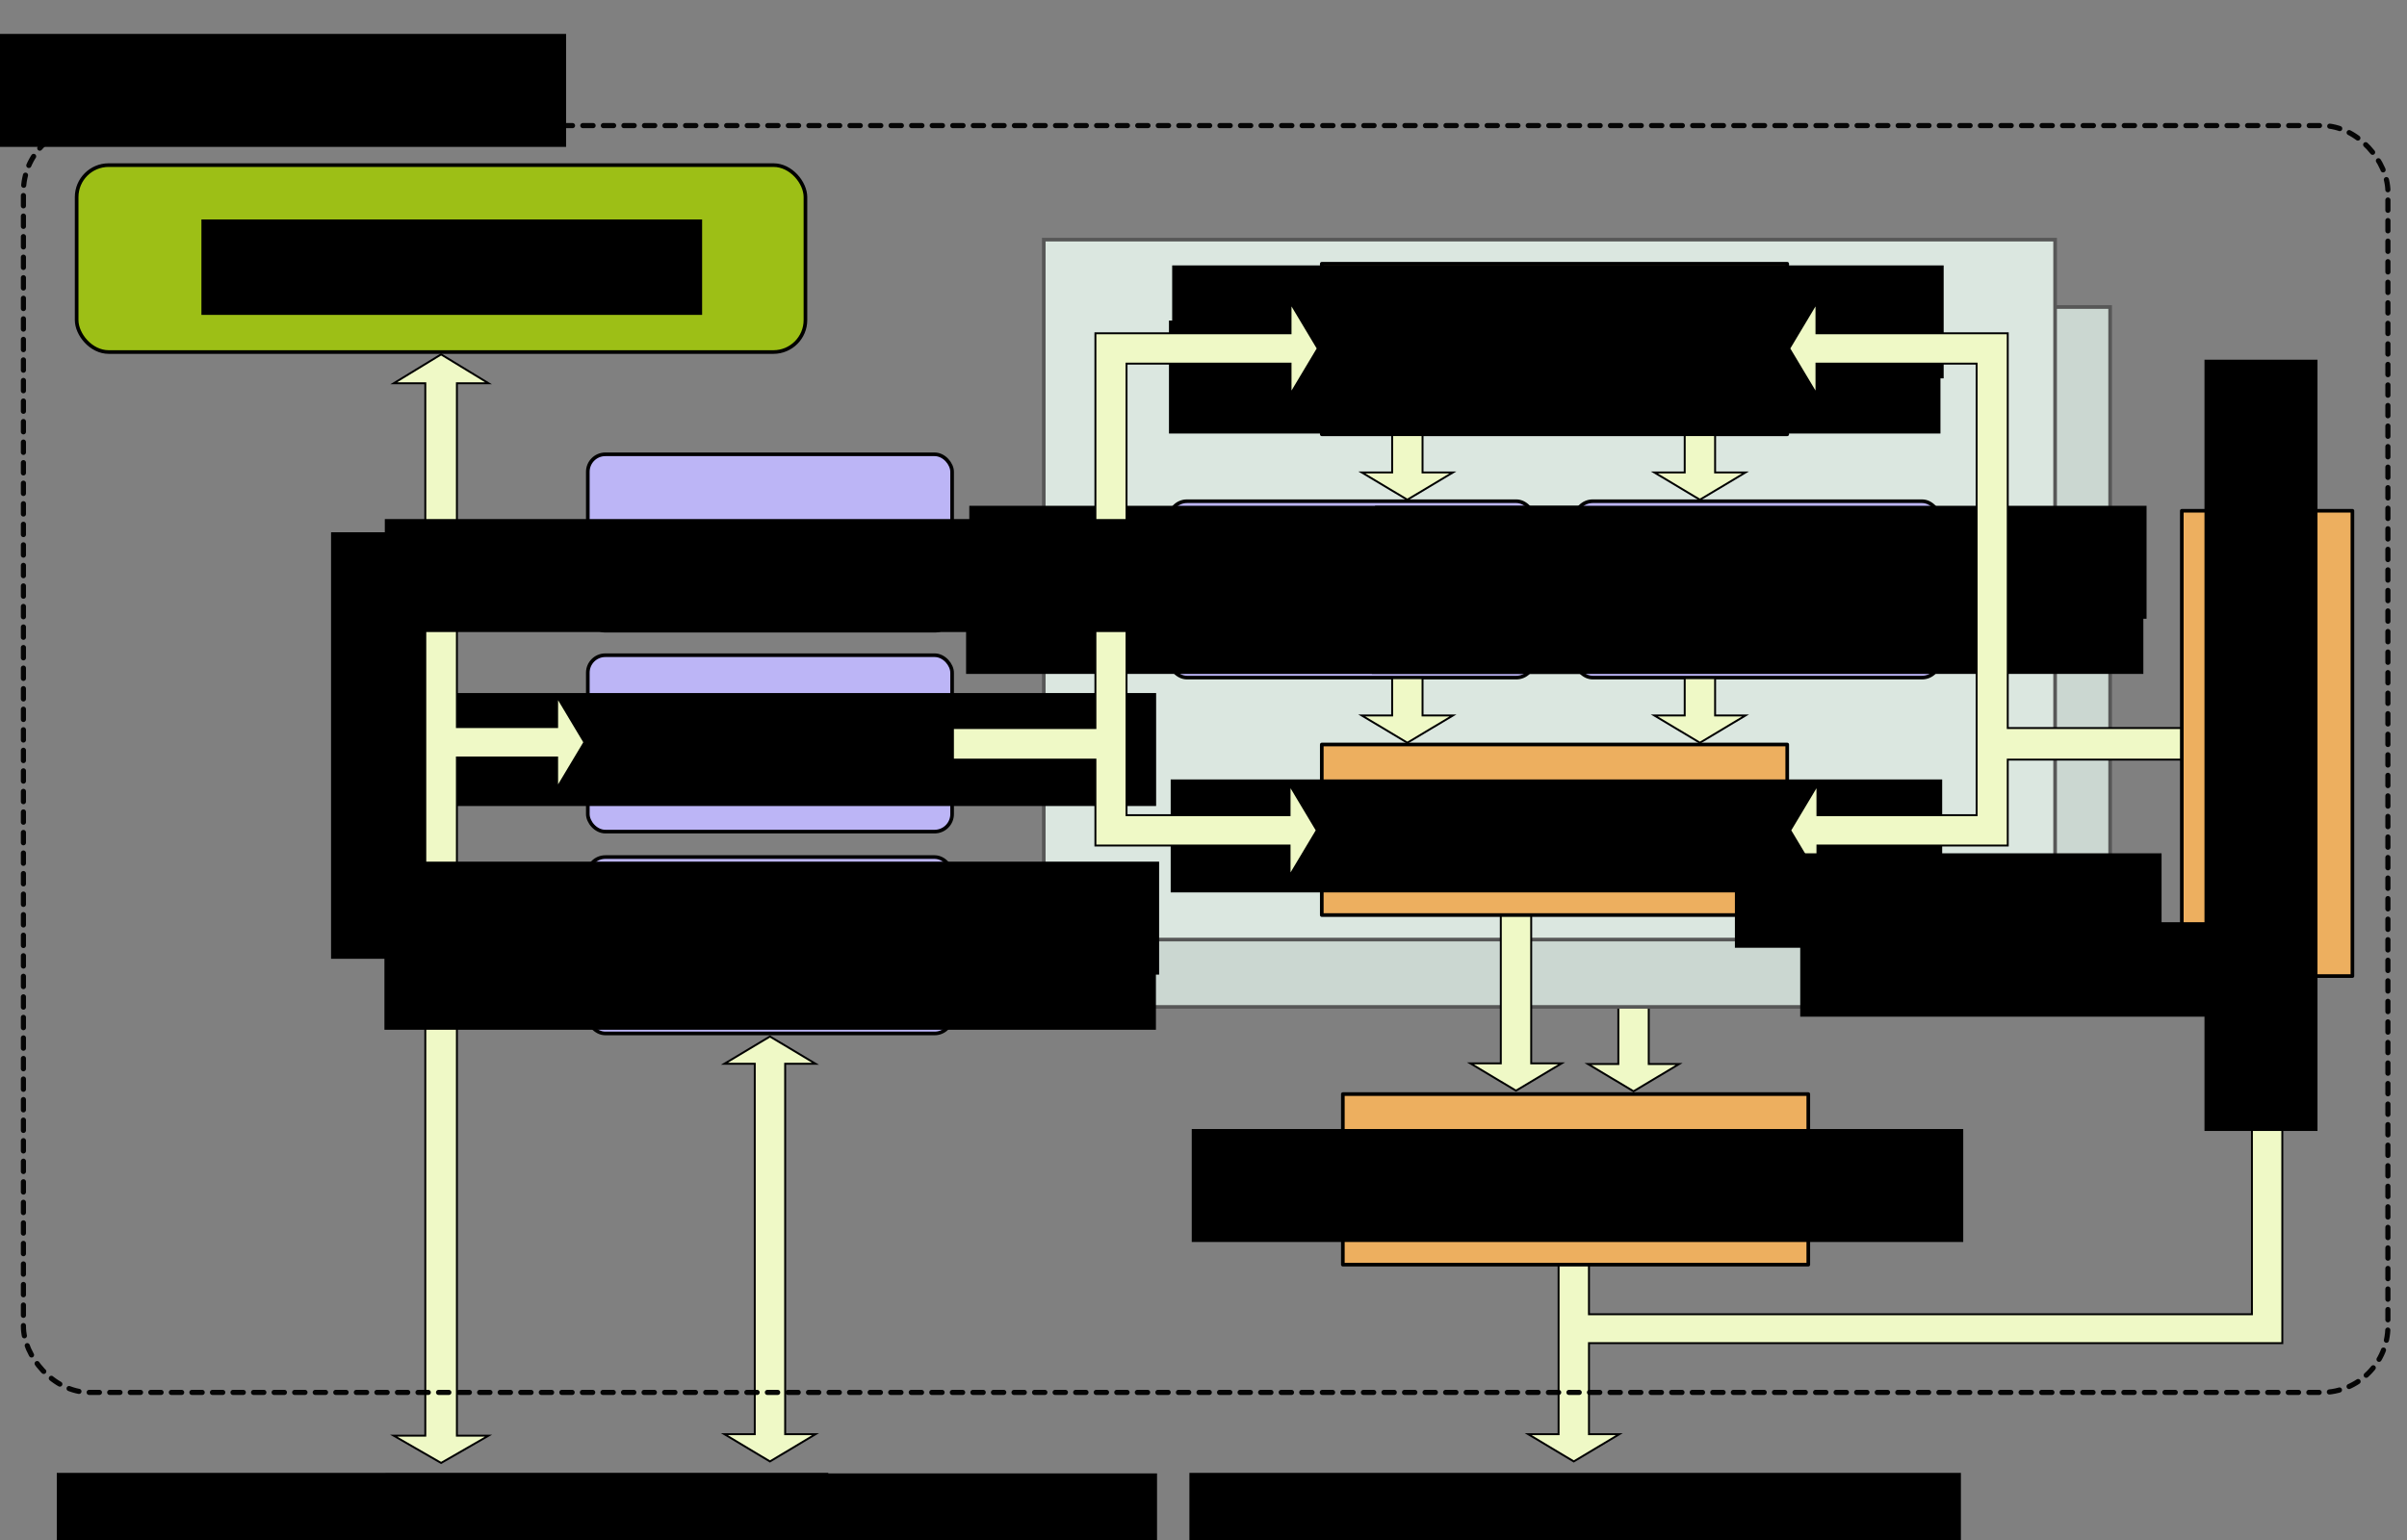 <svg xmlns="http://www.w3.org/2000/svg" xmlns:svg="http://www.w3.org/2000/svg" id="svg8" width="1250" height="800" version="1.1" viewBox="0 0 330.729 211.667"><rect x="0" y="0" width="330.729" height="211.667" fill="#808080" stroke="none"/><g id="layer1" transform="translate(0,-85.333)"><path style="fill:#eff9c6;fill-opacity:1;fill-rule:evenodd;stroke:#000;stroke-width:.265px;stroke-linecap:butt;stroke-linejoin:miter;stroke-opacity:1" id="path1419-9-7-2" d="m 222.365,223.293 v 8.285 h -4.174 l 6.262,3.747 6.262,-3.747 h -4.174 v -8.285 z"/><rect style="opacity:1;fill:#cbd7d1;fill-opacity:1;fill-rule:nonzero;stroke:#575757;stroke-width:.5;stroke-linecap:round;stroke-linejoin:miter;stroke-miterlimit:4;stroke-dasharray:none;stroke-dashoffset:0;stroke-opacity:1;paint-order:normal" id="rect924-5" width="138.961" height="96.201" x="150.979" y="127.528" ry="0"/><rect style="opacity:1;fill:#dbe7e0;fill-opacity:1;fill-rule:nonzero;stroke:#575757;stroke-width:.5;stroke-linecap:round;stroke-linejoin:miter;stroke-miterlimit:4;stroke-dasharray:none;stroke-dashoffset:0;stroke-opacity:1;paint-order:normal" id="rect924" width="138.961" height="96.201" x="143.417" y="118.268" ry="0"/><path style="fill:#eff9c6;fill-opacity:1;fill-rule:evenodd;stroke:#000;stroke-width:.265px;stroke-linecap:butt;stroke-linejoin:miter;stroke-opacity:1" id="path1419-9" d="m 105.795,227.795 -6.262,3.747 h 4.174 v 50.913 h -4.174 l 6.262,3.747 6.262,-3.747 h -4.174 v -50.913 h 4.174 z"/><g id="g4885" transform="translate(-0.408,-26.987)"><rect id="rect815" width="100.137" height="25.691" x="10.941" y="135.014" rx="4.394" ry="4.394" style="opacity:1;fill:#9dbf16;fill-opacity:1;fill-rule:nonzero;stroke:#000;stroke-width:.5;stroke-linecap:round;stroke-linejoin:round;stroke-miterlimit:4;stroke-dasharray:none;stroke-dashoffset:0;stroke-opacity:1"/><flowRoot style="font-style:normal;font-variant:normal;font-weight:400;font-stretch:normal;font-size:40px;line-height:125%;font-family:Sawasdee;-inkscape-font-specification:'Sawasdee, Normal';font-variant-ligatures:normal;font-variant-caps:normal;font-variant-numeric:normal;font-feature-settings:normal;text-align:center;letter-spacing:0;word-spacing:0;writing-mode:lr-tb;text-anchor:middle;fill:#000;fill-opacity:1;stroke:none;stroke-width:1px;stroke-linecap:butt;stroke-linejoin:miter;stroke-opacity:1" id="flowRoot819" transform="matrix(0.265,0,0,0.265,-88.897,127.288)" xml:space="preserve"><flowRegion style="font-style:normal;font-variant:normal;font-weight:400;font-stretch:normal;font-size:40px;font-family:Sawasdee;-inkscape-font-specification:'Sawasdee, Normal';font-variant-ligatures:normal;font-variant-caps:normal;font-variant-numeric:normal;font-feature-settings:normal;text-align:center;writing-mode:lr-tb;text-anchor:middle" id="flowRegion821"><rect style="font-style:normal;font-variant:normal;font-weight:400;font-stretch:normal;font-size:40px;font-family:Sawasdee;-inkscape-font-specification:'Sawasdee, Normal';font-variant-ligatures:normal;font-variant-caps:normal;font-variant-numeric:normal;font-feature-settings:normal;text-align:center;writing-mode:lr-tb;text-anchor:middle" id="rect823" width="259.609" height="49.497" x="441.437" y="57.34"/></flowRegion><flowPara style="font-style:normal;font-variant:normal;font-weight:700;font-stretch:normal;font-size:40px;font-family:Sawasdee;-inkscape-font-specification:'Sawasdee, Bold';font-variant-ligatures:normal;font-variant-caps:normal;font-variant-numeric:normal;font-feature-settings:normal;text-align:center;writing-mode:lr-tb;text-anchor:middle" id="flowPara825">MRISC32-A1</flowPara></flowRoot></g><g id="g1156" transform="translate(-57.679,-5.821)"><rect id="rect815-0-7-5" width="50.056" height="24.244" x="138.446" y="181.21" rx="2.405" ry="2.405" style="opacity:1;fill:#bcb5f6;fill-opacity:1;fill-rule:nonzero;stroke:#000;stroke-width:.5;stroke-linecap:round;stroke-linejoin:round;stroke-miterlimit:4;stroke-dasharray:none;stroke-dashoffset:0;stroke-opacity:1"/><flowRoot style="font-style:normal;font-variant:normal;font-weight:400;font-stretch:normal;font-size:40px;line-height:125%;font-family:Sawasdee;-inkscape-font-specification:'Sawasdee, Normal';font-variant-ligatures:normal;font-variant-caps:normal;font-variant-numeric:normal;font-feature-settings:normal;text-align:center;letter-spacing:0;word-spacing:0;writing-mode:lr-tb;text-anchor:middle;fill:#000;fill-opacity:1;stroke:none;stroke-width:1px;stroke-linecap:butt;stroke-linejoin:miter;stroke-opacity:1" id="flowRoot819-7-4-5" transform="matrix(0.265,0,0,0.265,-6.451,171.216)" xml:space="preserve"><flowRegion style="font-style:normal;font-variant:normal;font-weight:400;font-stretch:normal;font-size:40px;font-family:Sawasdee;-inkscape-font-specification:'Sawasdee, Normal';font-variant-ligatures:normal;font-variant-caps:normal;font-variant-numeric:normal;font-feature-settings:normal;text-align:center;writing-mode:lr-tb;text-anchor:middle" id="flowRegion821-3-3-8"><rect style="font-style:normal;font-variant:normal;font-weight:400;font-stretch:normal;font-size:40px;font-family:Sawasdee;-inkscape-font-specification:'Sawasdee, Normal';font-variant-ligatures:normal;font-variant-caps:normal;font-variant-numeric:normal;font-feature-settings:normal;text-align:center;writing-mode:lr-tb;text-anchor:middle" id="rect823-1-7-7" width="400.02" height="58.589" x="441.437" y="57.34"/></flowRegion><flowPara style="font-style:normal;font-variant:normal;font-weight:700;font-stretch:normal;font-size:24px;font-family:Sawasdee;-inkscape-font-specification:'Sawasdee, Bold';font-variant-ligatures:normal;font-variant-caps:normal;font-variant-numeric:normal;font-feature-settings:normal;text-align:center;writing-mode:lr-tb;text-anchor:middle" id="flowPara864-9-1">VRAM</flowPara></flowRoot></g><g id="g1266" transform="translate(-11.47,-96.235)"><rect id="rect815-0" width="63.954" height="23.442" x="193.087" y="217.819" rx="0" ry="0" style="opacity:1;fill:#edaf5f;fill-opacity:1;fill-rule:nonzero;stroke:#000;stroke-width:.5;stroke-linecap:round;stroke-linejoin:round;stroke-miterlimit:4;stroke-dasharray:none;stroke-dashoffset:0;stroke-opacity:1"/><g id="g1061" transform="translate(23.605,-15.562)"><flowRoot id="flowRoot819-7" transform="matrix(0.265,0,0,0.265,31.944,218.415)" xml:space="preserve" style="font-style:normal;font-variant:normal;font-weight:400;font-stretch:normal;font-size:40px;line-height:125%;font-family:Sawasdee;-inkscape-font-specification:'Sawasdee, Normal';font-variant-ligatures:normal;font-variant-caps:normal;font-variant-numeric:normal;font-feature-settings:normal;text-align:center;letter-spacing:0;word-spacing:0;writing-mode:lr-tb;text-anchor:middle;fill:#000;fill-opacity:1;stroke:none;stroke-width:1px;stroke-linecap:butt;stroke-linejoin:miter;stroke-opacity:1"><flowRegion id="flowRegion821-3" style="font-style:normal;font-variant:normal;font-weight:400;font-stretch:normal;font-size:40px;font-family:Sawasdee;-inkscape-font-specification:'Sawasdee, Normal';font-variant-ligatures:normal;font-variant-caps:normal;font-variant-numeric:normal;font-feature-settings:normal;text-align:center;writing-mode:lr-tb;text-anchor:middle"><rect id="rect823-1" width="400.02" height="58.589" x="441.437" y="57.34" style="font-style:normal;font-variant:normal;font-weight:400;font-stretch:normal;font-size:40px;font-family:Sawasdee;-inkscape-font-specification:'Sawasdee, Normal';font-variant-ligatures:normal;font-variant-caps:normal;font-variant-numeric:normal;font-feature-settings:normal;text-align:center;writing-mode:lr-tb;text-anchor:middle"/></flowRegion><flowPara id="flowPara864" style="font-style:normal;font-variant:normal;font-weight:700;font-stretch:normal;font-size:24px;font-family:Sawasdee;-inkscape-font-specification:'Sawasdee, Bold';font-variant-ligatures:normal;font-variant-caps:normal;font-variant-numeric:normal;font-feature-settings:normal;text-align:center;writing-mode:lr-tb;text-anchor:middle">Video Control</flowPara></flowRoot><flowRoot id="flowRoot819-7-3" transform="matrix(0.265,0,0,0.265,31.504,225.995)" xml:space="preserve" style="font-style:normal;font-variant:normal;font-weight:400;font-stretch:normal;font-size:40px;line-height:125%;font-family:Sawasdee;-inkscape-font-specification:'Sawasdee, Normal';font-variant-ligatures:normal;font-variant-caps:normal;font-variant-numeric:normal;font-feature-settings:normal;text-align:center;letter-spacing:0;word-spacing:0;writing-mode:lr-tb;text-anchor:middle;fill:#000;fill-opacity:1;stroke:none;stroke-width:1px;stroke-linecap:butt;stroke-linejoin:miter;stroke-opacity:1"><flowRegion id="flowRegion821-3-0" style="font-style:normal;font-variant:normal;font-weight:400;font-stretch:normal;font-size:40px;font-family:Sawasdee;-inkscape-font-specification:'Sawasdee, Normal';font-variant-ligatures:normal;font-variant-caps:normal;font-variant-numeric:normal;font-feature-settings:normal;text-align:center;writing-mode:lr-tb;text-anchor:middle"><rect id="rect823-1-2" width="400.02" height="58.589" x="441.437" y="57.34" style="font-style:normal;font-variant:normal;font-weight:400;font-stretch:normal;font-size:40px;font-family:Sawasdee;-inkscape-font-specification:'Sawasdee, Normal';font-variant-ligatures:normal;font-variant-caps:normal;font-variant-numeric:normal;font-feature-settings:normal;text-align:center;writing-mode:lr-tb;text-anchor:middle"/></flowRegion><flowPara id="flowPara864-96" style="font-style:normal;font-variant:normal;font-weight:700;font-stretch:normal;font-size:24px;font-family:Sawasdee;-inkscape-font-specification:'Sawasdee, Bold';font-variant-ligatures:normal;font-variant-caps:normal;font-variant-numeric:normal;font-feature-settings:normal;text-align:center;writing-mode:lr-tb;text-anchor:middle">Program Processor</flowPara></flowRoot></g></g><path style="fill:#eff9c6;fill-opacity:1;fill-rule:evenodd;stroke:#000;stroke-width:.265px;stroke-linecap:butt;stroke-linejoin:miter;stroke-opacity:1" id="path1419-9-7" d="m 206.215,210.742 v 20.751 h -4.174 l 6.262,3.747 6.262,-3.747 h -4.174 v -20.751 z"/><g id="g1114" transform="translate(-57.679,-26.987)"><rect id="rect815-0-9-0" width="63.954" height="23.442" x="239.296" y="214.65" rx="0" ry="0" style="opacity:1;fill:#edaf5f;fill-opacity:1;fill-rule:nonzero;stroke:#000;stroke-width:.5;stroke-linecap:round;stroke-linejoin:round;stroke-miterlimit:4;stroke-dasharray:none;stroke-dashoffset:0;stroke-opacity:1"/><flowRoot style="font-style:normal;font-variant:normal;font-weight:400;font-stretch:normal;font-size:40px;line-height:125%;font-family:Sawasdee;-inkscape-font-specification:'Sawasdee, Normal';font-variant-ligatures:normal;font-variant-caps:normal;font-variant-numeric:normal;font-feature-settings:normal;text-align:center;letter-spacing:0;word-spacing:0;writing-mode:lr-tb;text-anchor:middle;fill:#000;fill-opacity:1;stroke:none;stroke-width:1px;stroke-linecap:butt;stroke-linejoin:miter;stroke-opacity:1" id="flowRoot819-7-4-9" transform="matrix(0.265,0,0,0.265,101.554,204.256)" xml:space="preserve"><flowRegion style="font-style:normal;font-variant:normal;font-weight:400;font-stretch:normal;font-size:40px;font-family:Sawasdee;-inkscape-font-specification:'Sawasdee, Normal';font-variant-ligatures:normal;font-variant-caps:normal;font-variant-numeric:normal;font-feature-settings:normal;text-align:center;writing-mode:lr-tb;text-anchor:middle" id="flowRegion821-3-3-4"><rect style="font-style:normal;font-variant:normal;font-weight:400;font-stretch:normal;font-size:40px;font-family:Sawasdee;-inkscape-font-specification:'Sawasdee, Normal';font-variant-ligatures:normal;font-variant-caps:normal;font-variant-numeric:normal;font-feature-settings:normal;text-align:center;writing-mode:lr-tb;text-anchor:middle" id="rect823-1-7-5" width="400.02" height="58.589" x="441.437" y="57.34"/></flowRegion><flowPara style="font-style:normal;font-variant:normal;font-weight:700;font-stretch:normal;font-size:24px;font-family:Sawasdee;-inkscape-font-specification:'Sawasdee, Bold';font-variant-ligatures:normal;font-variant-caps:normal;font-variant-numeric:normal;font-feature-settings:normal;text-align:center;writing-mode:lr-tb;text-anchor:middle" id="flowPara864-9-6">Pixel Pipeline</flowPara></flowRoot></g><g id="g1178" transform="translate(-57.679,-26.987)"><rect id="rect815-0-7-5-0-5" width="50.056" height="24.244" x="218.368" y="181.21" rx="2.405" ry="2.405" style="opacity:1;fill:#bcb5f6;fill-opacity:1;fill-rule:nonzero;stroke:#000;stroke-width:.5;stroke-linecap:round;stroke-linejoin:round;stroke-miterlimit:4;stroke-dasharray:none;stroke-dashoffset:0;stroke-opacity:1"/><g id="g1061-4" transform="translate(41.938,-51.77)"><flowRoot id="flowRoot819-7-1" transform="matrix(0.265,0,0,0.265,31.944,218.415)" xml:space="preserve" style="font-style:normal;font-variant:normal;font-weight:400;font-stretch:normal;font-size:40px;line-height:125%;font-family:Sawasdee;-inkscape-font-specification:'Sawasdee, Normal';font-variant-ligatures:normal;font-variant-caps:normal;font-variant-numeric:normal;font-feature-settings:normal;text-align:center;letter-spacing:0;word-spacing:0;writing-mode:lr-tb;text-anchor:middle;fill:#000;fill-opacity:1;stroke:none;stroke-width:1px;stroke-linecap:butt;stroke-linejoin:miter;stroke-opacity:1"><flowRegion id="flowRegion821-3-1" style="font-style:normal;font-variant:normal;font-weight:400;font-stretch:normal;font-size:40px;font-family:Sawasdee;-inkscape-font-specification:'Sawasdee, Normal';font-variant-ligatures:normal;font-variant-caps:normal;font-variant-numeric:normal;font-feature-settings:normal;text-align:center;writing-mode:lr-tb;text-anchor:middle"><rect id="rect823-1-9" width="400.02" height="58.589" x="441.437" y="57.34" style="font-style:normal;font-variant:normal;font-weight:400;font-stretch:normal;font-size:40px;font-family:Sawasdee;-inkscape-font-specification:'Sawasdee, Normal';font-variant-ligatures:normal;font-variant-caps:normal;font-variant-numeric:normal;font-feature-settings:normal;text-align:center;writing-mode:lr-tb;text-anchor:middle"/></flowRegion><flowPara id="flowPara864-1" style="font-style:normal;font-variant:normal;font-weight:700;font-stretch:normal;font-size:24px;font-family:Sawasdee;-inkscape-font-specification:'Sawasdee, Bold';font-variant-ligatures:normal;font-variant-caps:normal;font-variant-numeric:normal;font-feature-settings:normal;text-align:center;writing-mode:lr-tb;text-anchor:middle">Video Control</flowPara></flowRoot><flowRoot id="flowRoot819-7-3-3" transform="matrix(0.265,0,0,0.265,31.504,225.995)" xml:space="preserve" style="font-style:normal;font-variant:normal;font-weight:400;font-stretch:normal;font-size:40px;line-height:125%;font-family:Sawasdee;-inkscape-font-specification:'Sawasdee, Normal';font-variant-ligatures:normal;font-variant-caps:normal;font-variant-numeric:normal;font-feature-settings:normal;text-align:center;letter-spacing:0;word-spacing:0;writing-mode:lr-tb;text-anchor:middle;fill:#000;fill-opacity:1;stroke:none;stroke-width:1px;stroke-linecap:butt;stroke-linejoin:miter;stroke-opacity:1"><flowRegion id="flowRegion821-3-0-8" style="font-style:normal;font-variant:normal;font-weight:400;font-stretch:normal;font-size:40px;font-family:Sawasdee;-inkscape-font-specification:'Sawasdee, Normal';font-variant-ligatures:normal;font-variant-caps:normal;font-variant-numeric:normal;font-feature-settings:normal;text-align:center;writing-mode:lr-tb;text-anchor:middle"><rect id="rect823-1-2-7" width="400.02" height="58.589" x="441.437" y="57.34" style="font-style:normal;font-variant:normal;font-weight:400;font-stretch:normal;font-size:40px;font-family:Sawasdee;-inkscape-font-specification:'Sawasdee, Normal';font-variant-ligatures:normal;font-variant-caps:normal;font-variant-numeric:normal;font-feature-settings:normal;text-align:center;writing-mode:lr-tb;text-anchor:middle"/></flowRegion><flowPara id="flowPara864-96-4" style="font-style:normal;font-variant:normal;font-weight:700;font-stretch:normal;font-size:24px;font-family:Sawasdee;-inkscape-font-specification:'Sawasdee, Bold';font-variant-ligatures:normal;font-variant-caps:normal;font-variant-numeric:normal;font-feature-settings:normal;text-align:center;writing-mode:lr-tb;text-anchor:middle">Registers</flowPara></flowRoot></g></g><g id="g1200" transform="translate(-57.679,-26.987)"><rect id="rect815-0-7-5-0-5-8" width="50.056" height="24.244" x="274.122" y="181.21" rx="2.405" ry="2.405" style="opacity:1;fill:#bcb5f6;fill-opacity:1;fill-rule:nonzero;stroke:#000;stroke-width:.5;stroke-linecap:round;stroke-linejoin:round;stroke-miterlimit:4;stroke-dasharray:none;stroke-dashoffset:0;stroke-opacity:1"/><g id="g1061-4-8" transform="translate(97.692,-51.77)"><flowRoot id="flowRoot819-7-1-4" transform="matrix(0.265,0,0,0.265,31.944,218.415)" xml:space="preserve" style="font-style:normal;font-variant:normal;font-weight:400;font-stretch:normal;font-size:40px;line-height:125%;font-family:Sawasdee;-inkscape-font-specification:'Sawasdee, Normal';font-variant-ligatures:normal;font-variant-caps:normal;font-variant-numeric:normal;font-feature-settings:normal;text-align:center;letter-spacing:0;word-spacing:0;writing-mode:lr-tb;text-anchor:middle;fill:#000;fill-opacity:1;stroke:none;stroke-width:1px;stroke-linecap:butt;stroke-linejoin:miter;stroke-opacity:1"><flowRegion id="flowRegion821-3-1-0" style="font-style:normal;font-variant:normal;font-weight:400;font-stretch:normal;font-size:40px;font-family:Sawasdee;-inkscape-font-specification:'Sawasdee, Normal';font-variant-ligatures:normal;font-variant-caps:normal;font-variant-numeric:normal;font-feature-settings:normal;text-align:center;writing-mode:lr-tb;text-anchor:middle"><rect id="rect823-1-9-0" width="400.02" height="58.589" x="441.437" y="57.34" style="font-style:normal;font-variant:normal;font-weight:400;font-stretch:normal;font-size:40px;font-family:Sawasdee;-inkscape-font-specification:'Sawasdee, Normal';font-variant-ligatures:normal;font-variant-caps:normal;font-variant-numeric:normal;font-feature-settings:normal;text-align:center;writing-mode:lr-tb;text-anchor:middle"/></flowRegion><flowPara id="flowPara864-1-8" style="font-style:normal;font-variant:normal;font-weight:700;font-stretch:normal;font-size:24px;font-family:Sawasdee;-inkscape-font-specification:'Sawasdee, Bold';font-variant-ligatures:normal;font-variant-caps:normal;font-variant-numeric:normal;font-feature-settings:normal;text-align:center;writing-mode:lr-tb;text-anchor:middle">256 entry</flowPara></flowRoot><flowRoot id="flowRoot819-7-3-3-6" transform="matrix(0.265,0,0,0.265,31.504,225.995)" xml:space="preserve" style="font-style:normal;font-variant:normal;font-weight:400;font-stretch:normal;font-size:40px;line-height:125%;font-family:Sawasdee;-inkscape-font-specification:'Sawasdee, Normal';font-variant-ligatures:normal;font-variant-caps:normal;font-variant-numeric:normal;font-feature-settings:normal;text-align:center;letter-spacing:0;word-spacing:0;writing-mode:lr-tb;text-anchor:middle;fill:#000;fill-opacity:1;stroke:none;stroke-width:1px;stroke-linecap:butt;stroke-linejoin:miter;stroke-opacity:1"><flowRegion id="flowRegion821-3-0-8-8" style="font-style:normal;font-variant:normal;font-weight:400;font-stretch:normal;font-size:40px;font-family:Sawasdee;-inkscape-font-specification:'Sawasdee, Normal';font-variant-ligatures:normal;font-variant-caps:normal;font-variant-numeric:normal;font-feature-settings:normal;text-align:center;writing-mode:lr-tb;text-anchor:middle"><rect id="rect823-1-2-7-2" width="400.02" height="58.589" x="441.437" y="57.34" style="font-style:normal;font-variant:normal;font-weight:400;font-stretch:normal;font-size:40px;font-family:Sawasdee;-inkscape-font-specification:'Sawasdee, Normal';font-variant-ligatures:normal;font-variant-caps:normal;font-variant-numeric:normal;font-feature-settings:normal;text-align:center;writing-mode:lr-tb;text-anchor:middle"/></flowRegion><flowPara id="flowPara864-96-4-3" style="font-style:normal;font-variant:normal;font-weight:700;font-stretch:normal;font-size:24px;font-family:Sawasdee;-inkscape-font-specification:'Sawasdee, Bold';font-variant-ligatures:normal;font-variant-caps:normal;font-variant-numeric:normal;font-feature-settings:normal;text-align:center;writing-mode:lr-tb;text-anchor:middle">Palette</flowPara></flowRoot></g></g><path style="fill:#eff9c6;fill-opacity:1;fill-rule:evenodd;stroke:#000;stroke-width:.265px;stroke-linecap:butt;stroke-linejoin:miter;stroke-opacity:1" id="path1419" d="m 60.609,134.045 -6.513,3.971 h 4.342 v 144.645 h -4.342 l 6.513,3.747 6.513,-3.747 h -4.342 v -65.321 h 13.77 v 4.174 l 3.747,-6.261 -3.747,-6.262 v 4.174 H 62.78 v -23.72 h 13.77 v 4.174 l 3.747,-6.261 -3.747,-6.262 v 4.174 H 62.78 v -23.29 h 18.068 v -4.174 H 62.78 v -19.794 h 4.342 z"/><path style="fill:#eff9c6;fill-opacity:1;fill-rule:evenodd;stroke:#000;stroke-width:.265px;stroke-linecap:butt;stroke-linejoin:miter;stroke-opacity:1" id="path1419-5" d="m 177.324,126.971 v 4.174 h -26.812 v 54.25 h -19.574 v 4.342 h 19.574 v 11.811 h 26.679 v 4.174 l 3.746,-6.262 -3.746,-6.262 v 4.174 h -22.403 v -62.054 h 22.536 v 4.174 l 3.747,-6.262 z"/><path style="fill:#eff9c6;fill-opacity:1;fill-rule:evenodd;stroke:#000;stroke-width:.265px;stroke-linecap:butt;stroke-linejoin:miter;stroke-opacity:1" id="path1554" d="m 309.422,219.041 v 46.933 H 218.327 V 258.276 H 214.153 v 24.179 h -4.174 l 6.262,3.746 6.262,-3.746 h -4.174 v -12.512 h 95.269 v -50.902 z"/><path style="fill:#eff9c6;fill-opacity:1;fill-rule:evenodd;stroke:#000;stroke-width:.265px;stroke-linecap:butt;stroke-linejoin:miter;stroke-opacity:1" id="path1419-5-7-9" d="m 191.286,145.141 v 5.129 h -4.174 l 6.262,3.746 6.262,-3.746 h -4.174 v -5.129 z"/><path style="fill:#eff9c6;fill-opacity:1;fill-rule:evenodd;stroke:#000;stroke-width:.265px;stroke-linecap:butt;stroke-linejoin:miter;stroke-opacity:1" id="path1419-5-7-9-8" d="m 231.484,145.141 v 5.129 h -4.174 l 6.262,3.746 6.262,-3.746 h -4.174 v -5.129 z"/><path style="fill:#eff9c6;fill-opacity:1;fill-rule:evenodd;stroke:#000;stroke-width:.265px;stroke-linecap:butt;stroke-linejoin:miter;stroke-opacity:1" id="path1419-5-7-9-9" d="m 191.286,178.545 v 5.129 h -4.174 l 6.262,3.746 6.262,-3.746 h -4.174 v -5.129 z"/><path style="fill:#eff9c6;fill-opacity:1;fill-rule:evenodd;stroke:#000;stroke-width:.265px;stroke-linecap:butt;stroke-linejoin:miter;stroke-opacity:1" id="path1419-5-7-9-8-8" d="m 231.484,178.545 v 5.129 h -4.174 l 6.262,3.746 6.262,-3.746 h -4.174 v -5.129 z"/><path style="fill:#eff9c6;fill-opacity:1;fill-rule:evenodd;stroke:#000;stroke-width:.265px;stroke-linecap:butt;stroke-linejoin:miter;stroke-opacity:1" id="path1419-5-0" d="m 249.587,126.971 v 4.174 h 26.283 v 54.25 h 24.866 v 4.342 h -24.866 v 11.811 h -26.15 v 4.174 l -3.746,-6.262 3.746,-6.262 v 4.174 h 21.874 v -62.054 h -22.006 v 4.174 l -3.747,-6.262 z"/><flowRoot id="flowRoot819-7-4-9-2" transform="matrix(0.265,0,0,0.265,46.448,272.579)" xml:space="preserve" style="font-style:normal;font-variant:normal;font-weight:700;font-stretch:normal;font-size:26.667px;line-height:125%;font-family:Sawasdee;-inkscape-font-specification:'Sawasdee, Bold';font-variant-ligatures:normal;font-variant-caps:normal;font-variant-numeric:normal;font-feature-settings:normal;text-align:center;letter-spacing:0;word-spacing:0;writing-mode:lr-tb;text-anchor:middle;fill:#000;fill-opacity:1;stroke:none;stroke-width:1px;stroke-linecap:butt;stroke-linejoin:miter;stroke-opacity:1"><flowRegion id="flowRegion821-3-3-4-4" style="font-style:normal;font-variant:normal;font-weight:700;font-stretch:normal;font-size:26.667px;font-family:Sawasdee;-inkscape-font-specification:'Sawasdee, Bold';font-variant-ligatures:normal;font-variant-caps:normal;font-variant-numeric:normal;font-feature-settings:normal;text-align:center;writing-mode:lr-tb;text-anchor:middle"><rect id="rect823-1-7-5-3" width="400.02" height="58.589" x="441.437" y="57.34" style="font-style:normal;font-variant:normal;font-weight:700;font-stretch:normal;font-size:26.667px;font-family:Sawasdee;-inkscape-font-specification:'Sawasdee, Bold';font-variant-ligatures:normal;font-variant-caps:normal;font-variant-numeric:normal;font-feature-settings:normal;text-align:center;writing-mode:lr-tb;text-anchor:middle"/></flowRegion><flowPara id="flowPara864-9-6-7" style="font-style:normal;font-variant:normal;font-weight:700;font-stretch:normal;font-size:26.667px;font-family:Sawasdee;-inkscape-font-specification:'Sawasdee, Bold';font-variant-ligatures:normal;font-variant-caps:normal;font-variant-numeric:normal;font-feature-settings:normal;text-align:center;writing-mode:lr-tb;text-anchor:middle">RGB + Sync</flowPara></flowRoot><flowRoot id="flowRoot819-7-4-9-6" transform="matrix(0,-0.265,0.265,0,30.294,334.096)" xml:space="preserve" style="font-style:normal;font-variant:normal;font-weight:400;font-stretch:normal;font-size:40px;line-height:125%;font-family:Sawasdee;-inkscape-font-specification:'Sawasdee, Normal';font-variant-ligatures:normal;font-variant-caps:normal;font-variant-numeric:normal;font-feature-settings:normal;text-align:center;letter-spacing:0;word-spacing:0;writing-mode:lr-tb;text-anchor:middle;fill:#000;fill-opacity:1;stroke:none;stroke-width:1px;stroke-linecap:butt;stroke-linejoin:miter;stroke-opacity:1"><flowRegion id="flowRegion821-3-3-4-7" style="font-style:normal;font-variant:normal;font-weight:400;font-stretch:normal;font-size:40px;font-family:Sawasdee;-inkscape-font-specification:'Sawasdee, Normal';font-variant-ligatures:normal;font-variant-caps:normal;font-variant-numeric:normal;font-feature-settings:normal;text-align:center;writing-mode:lr-tb;text-anchor:middle"><rect id="rect823-1-7-5-5" width="221.223" height="48.992" x="441.437" y="57.34" style="font-style:normal;font-variant:normal;font-weight:400;font-stretch:normal;font-size:40px;font-family:Sawasdee;-inkscape-font-specification:'Sawasdee, Normal';font-variant-ligatures:normal;font-variant-caps:normal;font-variant-numeric:normal;font-feature-settings:normal;text-align:center;writing-mode:lr-tb;text-anchor:middle"/></flowRegion><flowPara id="flowPara864-9-6-3" style="font-style:oblique;font-variant:normal;font-weight:400;font-stretch:normal;font-size:24px;font-family:Sawasdee;-inkscape-font-specification:'Sawasdee, Oblique';font-variant-ligatures:normal;font-variant-caps:normal;font-variant-numeric:normal;font-feature-settings:normal;text-align:center;writing-mode:lr-tb;text-anchor:middle">Wishbone bus</flowPara></flowRoot><flowRoot id="flowRoot819-7-4-9-2-9" transform="matrix(0.265,0,0,0.265,-109.178,272.579)" xml:space="preserve" style="font-style:normal;font-variant:normal;font-weight:700;font-stretch:normal;font-size:26.667px;line-height:125%;font-family:Sawasdee;-inkscape-font-specification:'Sawasdee, Bold';font-variant-ligatures:normal;font-variant-caps:normal;font-variant-numeric:normal;font-feature-settings:normal;text-align:center;letter-spacing:0;word-spacing:0;writing-mode:lr-tb;text-anchor:middle;fill:#000;fill-opacity:1;stroke:none;stroke-width:1px;stroke-linecap:butt;stroke-linejoin:miter;stroke-opacity:1"><flowRegion id="flowRegion821-3-3-4-4-7" style="font-style:normal;font-variant:normal;font-weight:700;font-stretch:normal;font-size:26.667px;font-family:Sawasdee;-inkscape-font-specification:'Sawasdee, Bold';font-variant-ligatures:normal;font-variant-caps:normal;font-variant-numeric:normal;font-feature-settings:normal;text-align:center;writing-mode:lr-tb;text-anchor:middle"><rect id="rect823-1-7-5-3-5" width="400.02" height="58.589" x="441.437" y="57.34" style="font-style:normal;font-variant:normal;font-weight:700;font-stretch:normal;font-size:26.667px;font-family:Sawasdee;-inkscape-font-specification:'Sawasdee, Bold';font-variant-ligatures:normal;font-variant-caps:normal;font-variant-numeric:normal;font-feature-settings:normal;text-align:center;writing-mode:lr-tb;text-anchor:middle"/></flowRegion><flowPara id="flowPara864-9-6-7-6" style="font-style:normal;font-variant:normal;font-weight:700;font-stretch:normal;font-size:26.667px;font-family:Sawasdee;-inkscape-font-specification:'Sawasdee, Bold';font-variant-ligatures:normal;font-variant-caps:normal;font-variant-numeric:normal;font-feature-settings:normal;text-align:center;writing-mode:lr-tb;text-anchor:middle">Ext. RAM</flowPara></flowRoot><flowRoot id="flowRoot819-7-4-9-2-97" transform="matrix(0.265,0,0,0.265,-64.006,272.651)" xml:space="preserve" style="font-style:normal;font-variant:normal;font-weight:700;font-stretch:normal;font-size:26.667px;line-height:125%;font-family:Sawasdee;-inkscape-font-specification:'Sawasdee, Bold';font-variant-ligatures:normal;font-variant-caps:normal;font-variant-numeric:normal;font-feature-settings:normal;text-align:center;letter-spacing:0;word-spacing:0;writing-mode:lr-tb;text-anchor:middle;fill:#000;fill-opacity:1;stroke:none;stroke-width:1px;stroke-linecap:butt;stroke-linejoin:miter;stroke-opacity:1"><flowRegion id="flowRegion821-3-3-4-4-4" style="font-style:normal;font-variant:normal;font-weight:700;font-stretch:normal;font-size:26.667px;font-family:Sawasdee;-inkscape-font-specification:'Sawasdee, Bold';font-variant-ligatures:normal;font-variant-caps:normal;font-variant-numeric:normal;font-feature-settings:normal;text-align:center;writing-mode:lr-tb;text-anchor:middle"><rect id="rect823-1-7-5-3-9" width="400.02" height="58.589" x="441.437" y="57.34" style="font-style:normal;font-variant:normal;font-weight:700;font-stretch:normal;font-size:26.667px;font-family:Sawasdee;-inkscape-font-specification:'Sawasdee, Bold';font-variant-ligatures:normal;font-variant-caps:normal;font-variant-numeric:normal;font-feature-settings:normal;text-align:center;writing-mode:lr-tb;text-anchor:middle"/></flowRegion><flowPara id="flowPara864-9-6-7-1" style="font-style:normal;font-variant:normal;font-weight:700;font-stretch:normal;font-size:26.667px;font-family:Sawasdee;-inkscape-font-specification:'Sawasdee, Bold';font-variant-ligatures:normal;font-variant-caps:normal;font-variant-numeric:normal;font-feature-settings:normal;text-align:center;writing-mode:lr-tb;text-anchor:middle">I/O</flowPara></flowRoot><rect style="opacity:.96;fill:none;fill-opacity:1;fill-rule:nonzero;stroke:#000;stroke-width:.706;stroke-linecap:round;stroke-linejoin:miter;stroke-miterlimit:4;stroke-dasharray:1.412,1.412;stroke-dashoffset:0;stroke-opacity:1;paint-order:normal" id="rect1238" width="324.89" height="174.121" x="3.217" y="102.594" ry="9.087"/><flowRoot id="flowRoot819-7-4-9-2-9-5" transform="matrix(0.265,0,0,0.265,-145.203,74.8)" xml:space="preserve" style="font-style:normal;font-variant:normal;font-weight:700;font-stretch:normal;font-size:26.667px;line-height:125%;font-family:Sawasdee;-inkscape-font-specification:'Sawasdee, Bold';font-variant-ligatures:normal;font-variant-caps:normal;font-variant-numeric:normal;font-feature-settings:normal;text-align:center;letter-spacing:0;word-spacing:0;writing-mode:lr-tb;text-anchor:middle;fill:#000;fill-opacity:1;stroke:none;stroke-width:1px;stroke-linecap:butt;stroke-linejoin:miter;stroke-opacity:1"><flowRegion id="flowRegion821-3-3-4-4-7-1" style="font-style:normal;font-variant:normal;font-weight:700;font-stretch:normal;font-size:26.667px;font-family:Sawasdee;-inkscape-font-specification:'Sawasdee, Bold';font-variant-ligatures:normal;font-variant-caps:normal;font-variant-numeric:normal;font-feature-settings:normal;text-align:center;writing-mode:lr-tb;text-anchor:middle"><rect id="rect823-1-7-5-3-5-9" width="400.02" height="58.589" x="441.437" y="57.34" style="font-style:normal;font-variant:normal;font-weight:700;font-stretch:normal;font-size:26.667px;font-family:Sawasdee;-inkscape-font-specification:'Sawasdee, Bold';font-variant-ligatures:normal;font-variant-caps:normal;font-variant-numeric:normal;font-feature-settings:normal;text-align:center;writing-mode:lr-tb;text-anchor:middle"/></flowRegion><flowPara id="flowPara864-9-6-7-6-7" style="font-style:oblique;font-variant:normal;font-weight:700;font-stretch:normal;font-size:42.667px;font-family:Sawasdee;-inkscape-font-specification:'Sawasdee, Bold Oblique';font-variant-ligatures:normal;font-variant-caps:normal;font-variant-numeric:normal;font-feature-settings:normal;text-align:center;writing-mode:lr-tb;text-anchor:middle">MC1</flowPara></flowRoot><g id="g1144" transform="translate(-1.419,-33.434)"><rect id="rect815-0-7-5-0" width="50.056" height="24.244" x="82.186" y="181.21" rx="2.405" ry="2.405" style="opacity:1;fill:#bcb5f6;fill-opacity:1;fill-rule:nonzero;stroke:#000;stroke-width:.5;stroke-linecap:round;stroke-linejoin:round;stroke-miterlimit:4;stroke-dasharray:none;stroke-dashoffset:0;stroke-opacity:1"/><flowRoot style="font-style:normal;font-variant:normal;font-weight:700;font-stretch:normal;font-size:24px;line-height:125%;font-family:Sawasdee;-inkscape-font-specification:'Sawasdee, Bold';font-variant-ligatures:normal;font-variant-caps:normal;font-variant-numeric:normal;font-feature-settings:normal;text-align:center;letter-spacing:0;word-spacing:0;writing-mode:lr-tb;text-anchor:middle;fill:#000;fill-opacity:1;stroke:none;stroke-width:1px;stroke-linecap:butt;stroke-linejoin:miter;stroke-opacity:1" id="flowRoot819-7-4-5-6" transform="matrix(0.265,0,0,0.265,-62.688,174.916)" xml:space="preserve"><flowRegion style="font-style:normal;font-variant:normal;font-weight:700;font-stretch:normal;font-size:24px;font-family:Sawasdee;-inkscape-font-specification:'Sawasdee, Bold';font-variant-ligatures:normal;font-variant-caps:normal;font-variant-numeric:normal;font-feature-settings:normal;text-align:center;writing-mode:lr-tb;text-anchor:middle" id="flowRegion821-3-3-8-0"><rect style="font-style:normal;font-variant:normal;font-weight:700;font-stretch:normal;font-size:24px;font-family:Sawasdee;-inkscape-font-specification:'Sawasdee, Bold';font-variant-ligatures:normal;font-variant-caps:normal;font-variant-numeric:normal;font-feature-settings:normal;text-align:center;writing-mode:lr-tb;text-anchor:middle" id="rect823-1-7-7-4" width="400.02" height="58.589" x="441.437" y="57.34"/></flowRegion><flowPara style="font-style:normal;font-variant:normal;font-weight:700;font-stretch:normal;font-size:24px;font-family:Sawasdee;-inkscape-font-specification:'Sawasdee, Bold';font-variant-ligatures:normal;font-variant-caps:normal;font-variant-numeric:normal;font-feature-settings:normal;text-align:center;writing-mode:lr-tb;text-anchor:middle" id="flowPara864-9-1-1">ROM</flowPara></flowRoot></g><g id="g1178-2" transform="translate(-137.601,21.923)"><rect id="rect815-0-7-5-0-5-2" width="50.056" height="24.244" x="218.368" y="181.21" rx="2.405" ry="2.405" style="opacity:1;fill:#bcb5f6;fill-opacity:1;fill-rule:nonzero;stroke:#000;stroke-width:.5;stroke-linecap:round;stroke-linejoin:round;stroke-miterlimit:4;stroke-dasharray:none;stroke-dashoffset:0;stroke-opacity:1"/><g id="g1061-4-1" transform="translate(41.938,-51.77)"><flowRoot id="flowRoot819-7-1-7" transform="matrix(0.265,0,0,0.265,31.944,218.415)" xml:space="preserve" style="font-style:normal;font-variant:normal;font-weight:400;font-stretch:normal;font-size:40px;line-height:125%;font-family:Sawasdee;-inkscape-font-specification:'Sawasdee, Normal';font-variant-ligatures:normal;font-variant-caps:normal;font-variant-numeric:normal;font-feature-settings:normal;text-align:center;letter-spacing:0;word-spacing:0;writing-mode:lr-tb;text-anchor:middle;fill:#000;fill-opacity:1;stroke:none;stroke-width:1px;stroke-linecap:butt;stroke-linejoin:miter;stroke-opacity:1"><flowRegion id="flowRegion821-3-1-2" style="font-style:normal;font-variant:normal;font-weight:400;font-stretch:normal;font-size:40px;font-family:Sawasdee;-inkscape-font-specification:'Sawasdee, Normal';font-variant-ligatures:normal;font-variant-caps:normal;font-variant-numeric:normal;font-feature-settings:normal;text-align:center;writing-mode:lr-tb;text-anchor:middle"><rect id="rect823-1-9-4" width="400.02" height="58.589" x="441.437" y="57.34" style="font-style:normal;font-variant:normal;font-weight:400;font-stretch:normal;font-size:40px;font-family:Sawasdee;-inkscape-font-specification:'Sawasdee, Normal';font-variant-ligatures:normal;font-variant-caps:normal;font-variant-numeric:normal;font-feature-settings:normal;text-align:center;writing-mode:lr-tb;text-anchor:middle"/></flowRegion><flowPara id="flowPara864-1-1" style="font-style:normal;font-variant:normal;font-weight:700;font-stretch:normal;font-size:24px;font-family:Sawasdee;-inkscape-font-specification:'Sawasdee, Bold';font-variant-ligatures:normal;font-variant-caps:normal;font-variant-numeric:normal;font-feature-settings:normal;text-align:center;writing-mode:lr-tb;text-anchor:middle">MMIO</flowPara></flowRoot><flowRoot id="flowRoot819-7-3-3-65" transform="matrix(0.265,0,0,0.265,31.504,225.995)" xml:space="preserve" style="font-style:normal;font-variant:normal;font-weight:400;font-stretch:normal;font-size:40px;line-height:125%;font-family:Sawasdee;-inkscape-font-specification:'Sawasdee, Normal';font-variant-ligatures:normal;font-variant-caps:normal;font-variant-numeric:normal;font-feature-settings:normal;text-align:center;letter-spacing:0;word-spacing:0;writing-mode:lr-tb;text-anchor:middle;fill:#000;fill-opacity:1;stroke:none;stroke-width:1px;stroke-linecap:butt;stroke-linejoin:miter;stroke-opacity:1"><flowRegion id="flowRegion821-3-0-8-7" style="font-style:normal;font-variant:normal;font-weight:400;font-stretch:normal;font-size:40px;font-family:Sawasdee;-inkscape-font-specification:'Sawasdee, Normal';font-variant-ligatures:normal;font-variant-caps:normal;font-variant-numeric:normal;font-feature-settings:normal;text-align:center;writing-mode:lr-tb;text-anchor:middle"><rect id="rect823-1-2-7-8" width="400.02" height="58.589" x="441.437" y="57.34" style="font-style:normal;font-variant:normal;font-weight:400;font-stretch:normal;font-size:40px;font-family:Sawasdee;-inkscape-font-specification:'Sawasdee, Normal';font-variant-ligatures:normal;font-variant-caps:normal;font-variant-numeric:normal;font-feature-settings:normal;text-align:center;writing-mode:lr-tb;text-anchor:middle"/></flowRegion><flowPara id="flowPara864-96-4-5" style="font-style:normal;font-variant:normal;font-weight:700;font-stretch:normal;font-size:24px;font-family:Sawasdee;-inkscape-font-specification:'Sawasdee, Bold';font-variant-ligatures:normal;font-variant-caps:normal;font-variant-numeric:normal;font-feature-settings:normal;text-align:center;writing-mode:lr-tb;text-anchor:middle">Registers</flowPara></flowRoot></g></g><g id="g1140" transform="rotate(90,317.405,257.16)"><rect id="rect815-0-9" width="63.954" height="23.442" x="215.782" y="251.336" rx="0" ry="0" style="opacity:1;fill:#edaf5f;fill-opacity:1;fill-rule:nonzero;stroke:#000;stroke-width:.5;stroke-linecap:round;stroke-linejoin:round;stroke-miterlimit:4;stroke-dasharray:none;stroke-dashoffset:0;stroke-opacity:1"/><flowRoot style="font-style:normal;font-variant:normal;font-weight:400;font-stretch:normal;font-size:40px;line-height:125%;font-family:Sawasdee;-inkscape-font-specification:'Sawasdee, Normal';font-variant-ligatures:normal;font-variant-caps:normal;font-variant-numeric:normal;font-feature-settings:normal;text-align:center;letter-spacing:0;word-spacing:0;writing-mode:lr-tb;text-anchor:middle;fill:#000;fill-opacity:1;stroke:none;stroke-width:1px;stroke-linecap:butt;stroke-linejoin:miter;stroke-opacity:1" id="flowRoot819-7-4" transform="matrix(0.265,0,0,0.265,78.039,240.941)" xml:space="preserve"><flowRegion style="font-style:normal;font-variant:normal;font-weight:400;font-stretch:normal;font-size:40px;font-family:Sawasdee;-inkscape-font-specification:'Sawasdee, Normal';font-variant-ligatures:normal;font-variant-caps:normal;font-variant-numeric:normal;font-feature-settings:normal;text-align:center;writing-mode:lr-tb;text-anchor:middle" id="flowRegion821-3-3"><rect style="font-style:normal;font-variant:normal;font-weight:400;font-stretch:normal;font-size:40px;font-family:Sawasdee;-inkscape-font-specification:'Sawasdee, Normal';font-variant-ligatures:normal;font-variant-caps:normal;font-variant-numeric:normal;font-feature-settings:normal;text-align:center;writing-mode:lr-tb;text-anchor:middle" id="rect823-1-7" width="400.02" height="58.589" x="441.437" y="57.34"/></flowRegion><flowPara style="font-style:normal;font-variant:normal;font-weight:700;font-stretch:normal;font-size:24px;font-family:Sawasdee;-inkscape-font-specification:'Sawasdee, Bold';font-variant-ligatures:normal;font-variant-caps:normal;font-variant-numeric:normal;font-feature-settings:normal;text-align:center;writing-mode:lr-tb;text-anchor:middle" id="flowPara864-9">Raster Control</flowPara></flowRoot></g><g id="g1114-7" transform="translate(-54.785,21.062)"><rect id="rect815-0-9-0-3" width="63.954" height="23.442" x="239.296" y="214.65" rx="0" ry="0" style="opacity:1;fill:#edaf5f;fill-opacity:1;fill-rule:nonzero;stroke:#000;stroke-width:.5;stroke-linecap:round;stroke-linejoin:round;stroke-miterlimit:4;stroke-dasharray:none;stroke-dashoffset:0;stroke-opacity:1"/><flowRoot style="font-style:normal;font-variant:normal;font-weight:400;font-stretch:normal;font-size:40px;line-height:125%;font-family:Sawasdee;-inkscape-font-specification:'Sawasdee, Normal';font-variant-ligatures:normal;font-variant-caps:normal;font-variant-numeric:normal;font-feature-settings:normal;text-align:center;letter-spacing:0;word-spacing:0;writing-mode:lr-tb;text-anchor:middle;fill:#000;fill-opacity:1;stroke:none;stroke-width:1px;stroke-linecap:butt;stroke-linejoin:miter;stroke-opacity:1" id="flowRoot819-7-4-9-7" transform="matrix(0.265,0,0,0.265,101.554,204.256)" xml:space="preserve"><flowRegion style="font-style:normal;font-variant:normal;font-weight:400;font-stretch:normal;font-size:40px;font-family:Sawasdee;-inkscape-font-specification:'Sawasdee, Normal';font-variant-ligatures:normal;font-variant-caps:normal;font-variant-numeric:normal;font-feature-settings:normal;text-align:center;writing-mode:lr-tb;text-anchor:middle" id="flowRegion821-3-3-4-1"><rect style="font-style:normal;font-variant:normal;font-weight:400;font-stretch:normal;font-size:40px;font-family:Sawasdee;-inkscape-font-specification:'Sawasdee, Normal';font-variant-ligatures:normal;font-variant-caps:normal;font-variant-numeric:normal;font-feature-settings:normal;text-align:center;writing-mode:lr-tb;text-anchor:middle" id="rect823-1-7-5-2" width="400.02" height="58.589" x="441.437" y="57.34"/></flowRegion><flowPara style="font-style:normal;font-variant:normal;font-weight:700;font-stretch:normal;font-size:24px;font-family:Sawasdee;-inkscape-font-specification:'Sawasdee, Bold';font-variant-ligatures:normal;font-variant-caps:normal;font-variant-numeric:normal;font-feature-settings:normal;text-align:center;writing-mode:lr-tb;text-anchor:middle" id="flowPara864-9-6-2">Alpha blend</flowPara></flowRoot></g><flowRoot id="flowRoot819-7-4-9-6-8" transform="matrix(0.265,0,0,0.265,121.4,187.421)" xml:space="preserve" style="font-style:normal;font-variant:normal;font-weight:400;font-stretch:normal;font-size:40px;line-height:125%;font-family:Sawasdee;-inkscape-font-specification:'Sawasdee, Normal';font-variant-ligatures:normal;font-variant-caps:normal;font-variant-numeric:normal;font-feature-settings:normal;text-align:center;letter-spacing:0;word-spacing:0;writing-mode:lr-tb;text-anchor:middle;fill:#000;fill-opacity:1;stroke:none;stroke-width:1px;stroke-linecap:butt;stroke-linejoin:miter;stroke-opacity:1"><flowRegion id="flowRegion821-3-3-4-7-4" style="font-style:normal;font-variant:normal;font-weight:400;font-stretch:normal;font-size:40px;font-family:Sawasdee;-inkscape-font-specification:'Sawasdee, Normal';font-variant-ligatures:normal;font-variant-caps:normal;font-variant-numeric:normal;font-feature-settings:normal;text-align:center;writing-mode:lr-tb;text-anchor:middle"><rect id="rect823-1-7-5-5-6" width="221.223" height="48.992" x="441.437" y="57.34" style="font-style:normal;font-variant:normal;font-weight:400;font-stretch:normal;font-size:40px;font-family:Sawasdee;-inkscape-font-specification:'Sawasdee, Normal';font-variant-ligatures:normal;font-variant-caps:normal;font-variant-numeric:normal;font-feature-settings:normal;text-align:center;writing-mode:lr-tb;text-anchor:middle"/></flowRegion><flowPara id="flowPara864-9-6-3-9" style="font-style:oblique;font-variant:normal;font-weight:400;font-stretch:normal;font-size:24px;font-family:Sawasdee;-inkscape-font-specification:'Sawasdee, Oblique';font-variant-ligatures:normal;font-variant-caps:normal;font-variant-numeric:normal;font-feature-settings:normal;text-align:center;writing-mode:lr-tb;text-anchor:middle">Layer 1</flowPara></flowRoot><flowRoot id="flowRoot819-7-4-9-6-8-8" transform="matrix(0.265,0,0,0.265,130.376,196.893)" xml:space="preserve" style="font-style:normal;font-variant:normal;font-weight:400;font-stretch:normal;font-size:40px;line-height:125%;font-family:Sawasdee;-inkscape-font-specification:'Sawasdee, Normal';font-variant-ligatures:normal;font-variant-caps:normal;font-variant-numeric:normal;font-feature-settings:normal;text-align:center;letter-spacing:0;word-spacing:0;writing-mode:lr-tb;text-anchor:middle;fill:#000;fill-opacity:1;stroke:none;stroke-width:1px;stroke-linecap:butt;stroke-linejoin:miter;stroke-opacity:1"><flowRegion id="flowRegion821-3-3-4-7-4-7" style="font-style:normal;font-variant:normal;font-weight:400;font-stretch:normal;font-size:40px;font-family:Sawasdee;-inkscape-font-specification:'Sawasdee, Normal';font-variant-ligatures:normal;font-variant-caps:normal;font-variant-numeric:normal;font-feature-settings:normal;text-align:center;writing-mode:lr-tb;text-anchor:middle"><rect id="rect823-1-7-5-5-6-0" width="221.223" height="48.992" x="441.437" y="57.34" style="font-style:normal;font-variant:normal;font-weight:400;font-stretch:normal;font-size:40px;font-family:Sawasdee;-inkscape-font-specification:'Sawasdee, Normal';font-variant-ligatures:normal;font-variant-caps:normal;font-variant-numeric:normal;font-feature-settings:normal;text-align:center;writing-mode:lr-tb;text-anchor:middle"/></flowRegion><flowPara id="flowPara864-9-6-3-9-5" style="font-style:oblique;font-variant:normal;font-weight:400;font-stretch:normal;font-size:24px;font-family:Sawasdee;-inkscape-font-specification:'Sawasdee, Oblique';font-variant-ligatures:normal;font-variant-caps:normal;font-variant-numeric:normal;font-feature-settings:normal;text-align:center;writing-mode:lr-tb;text-anchor:middle">Layer 2</flowPara></flowRoot></g></svg>